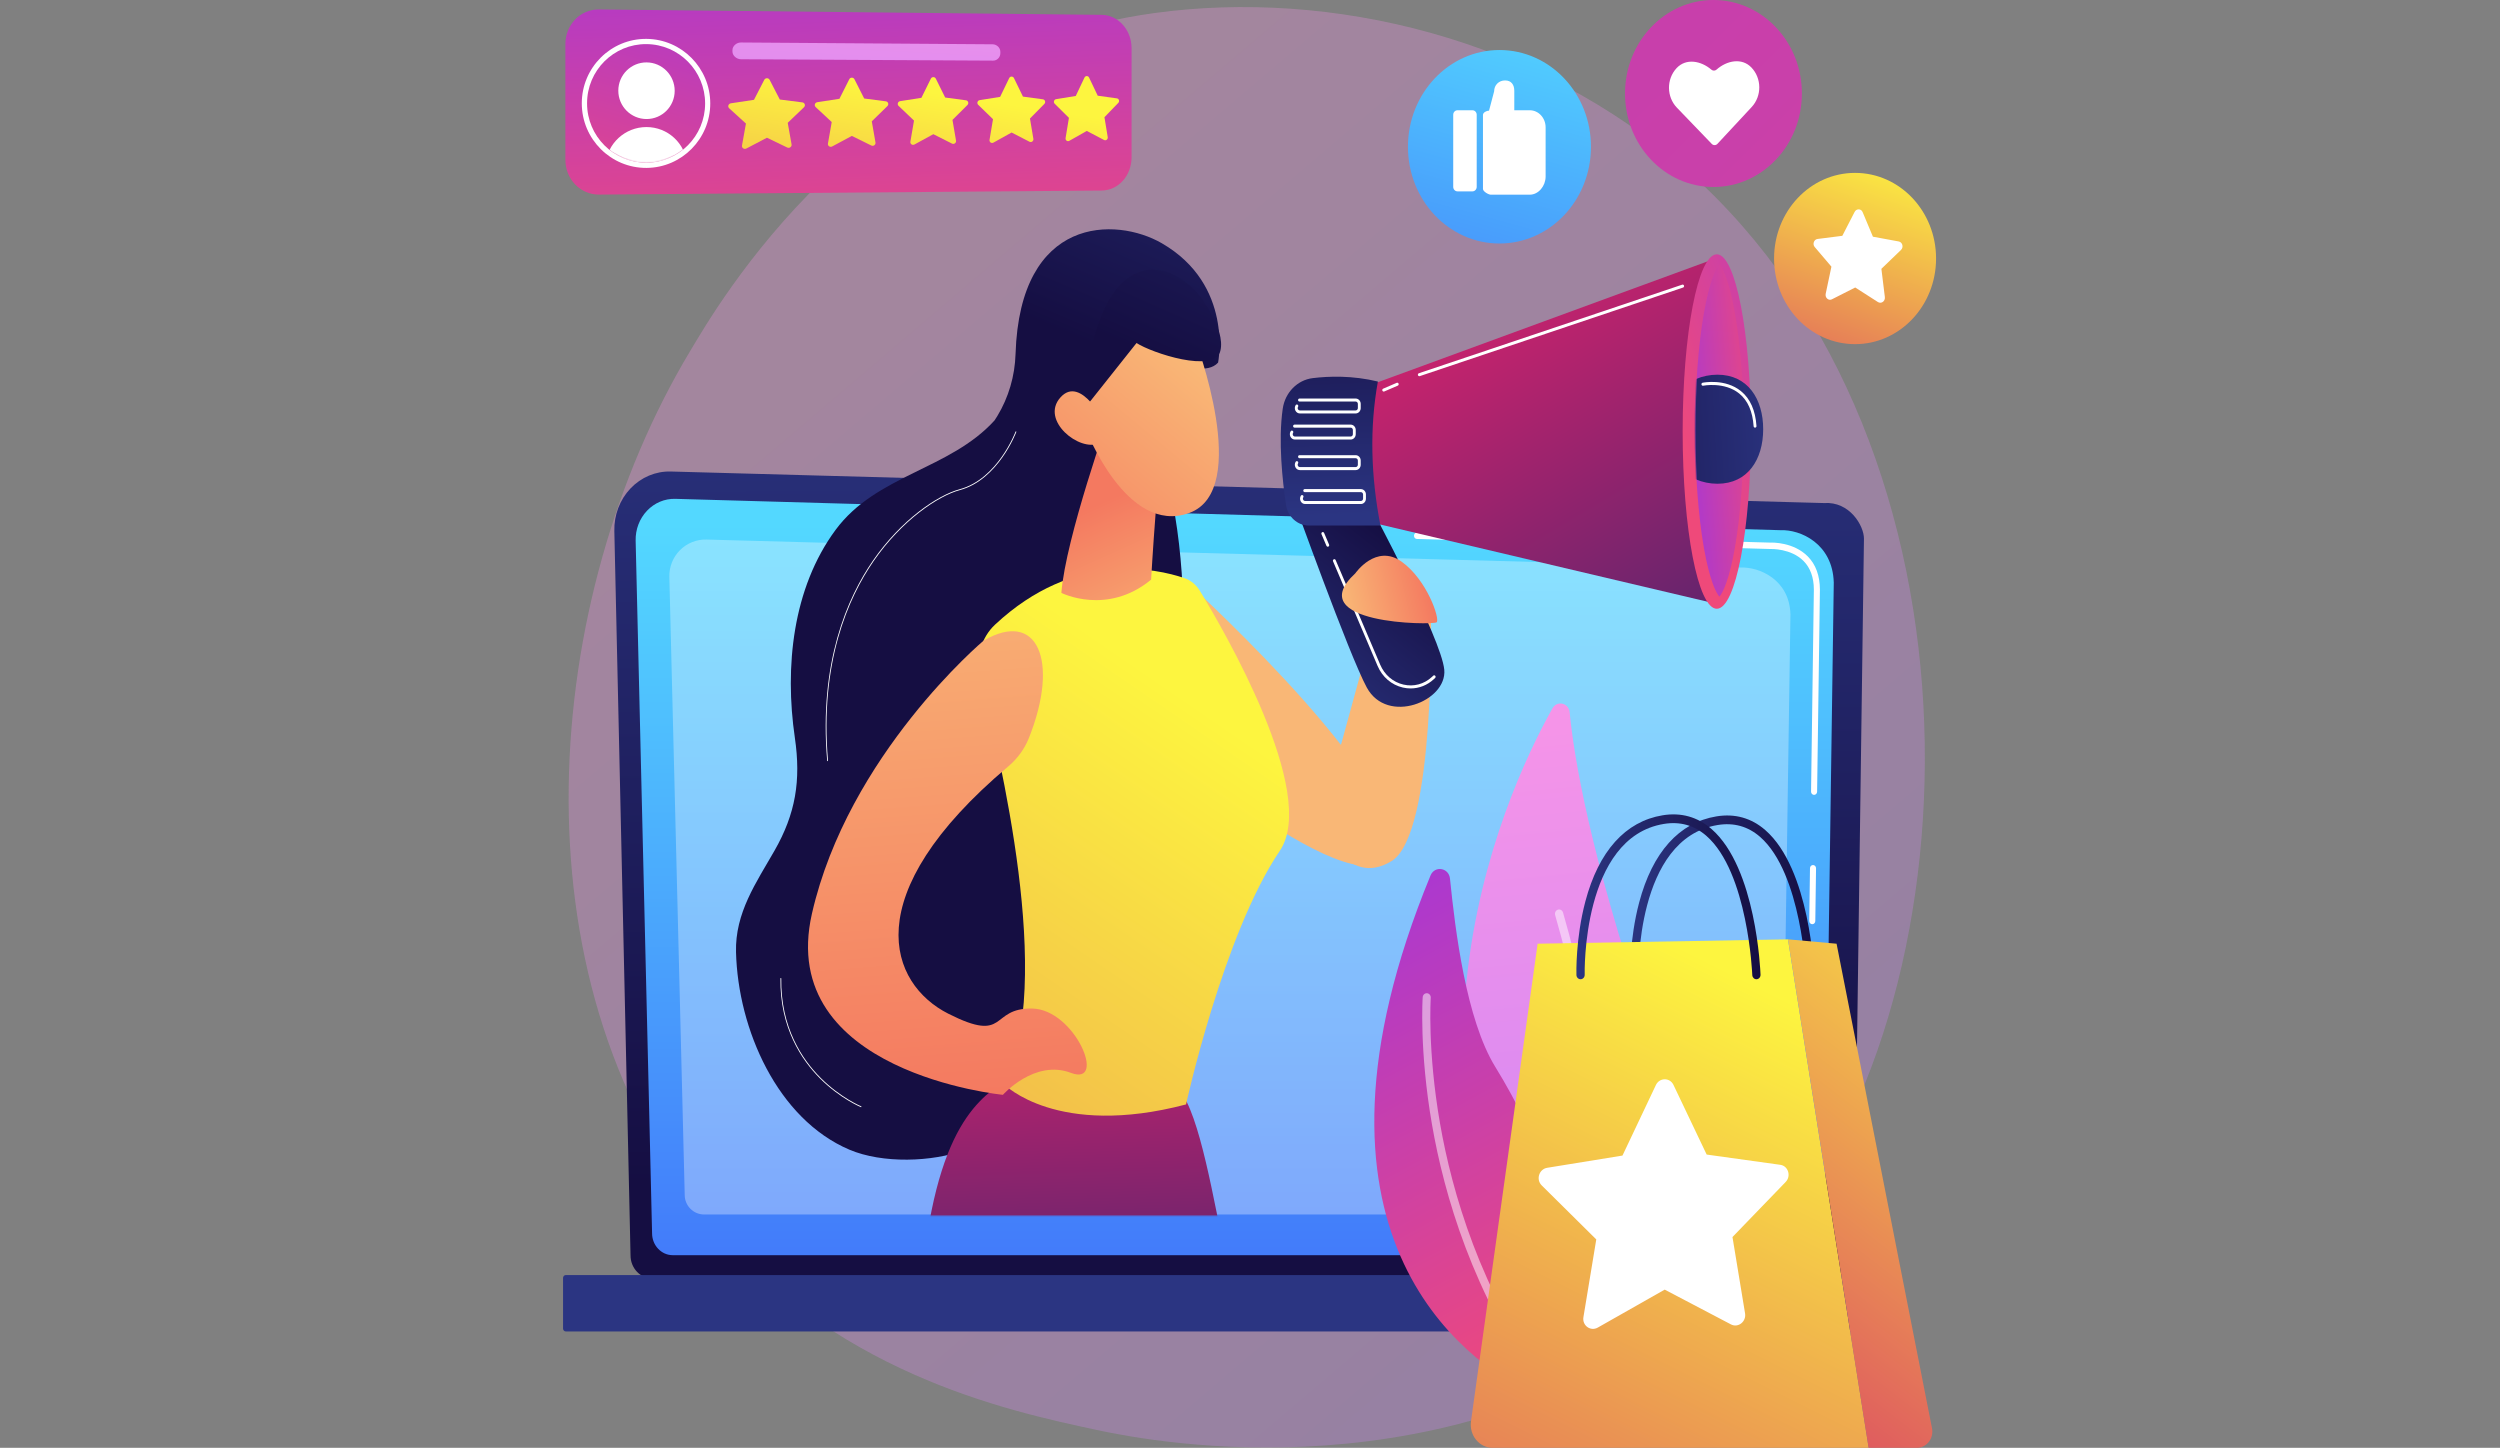<svg width="2300" height="1332" viewBox="0 0 2300 1332" fill="none" xmlns="http://www.w3.org/2000/svg">
<rect x="0" y="0" width="2300" height="1332" fill="#808080" stroke="none"/>
<path opacity="0.3" d="M1626.23 1145.3C1600.61 1173.82 1576.37 1192.21 1557.21 1206.73C1332.07 1377.51 1065.67 1327.73 1009.05 1315.57C925.443 1297.62 763.831 1262.92 646.989 1117.66C470.217 897.9 497.743 551.668 634.86 323.116C659.94 281.31 792.424 49.276 1061.7 12.065C1224.66 -10.454 1414.62 34.965 1552.18 156.805C1840.94 412.556 1820.39 929.22 1626.23 1145.3Z" fill="url(#paint0_linear_360_1368)"/>
<path d="M580.095 1155.03C580.095 1166.69 589.129 1176.24 600.17 1176.24H1685.73C1696.78 1176.24 1705.81 1166.69 1705.81 1155.03L1714.84 495.529C1714.84 483.868 1701.85 461.103 1678.03 462.813L617.097 433.792C603.243 433.413 589.848 439.05 580.038 449.388C570.228 459.725 564.86 473.858 565.188 488.491L580.095 1155.03Z" fill="url(#paint1_linear_360_1368)"/>
<path d="M599.914 1134.69C599.914 1145.74 608.46 1154.77 618.906 1154.77H1659.56C1670 1154.77 1678.55 1145.74 1678.55 1134.69L1687.07 535.988C1686.07 499.96 1656.19 487.011 1638.08 487.775L621.268 458.937C611.536 458.661 602.125 462.625 595.232 469.893C588.339 477.162 584.547 487.11 584.792 497.399L599.914 1134.69Z" fill="url(#paint2_linear_360_1368)"/>
<path d="M1667.3 850.266C1667.29 850.266 1667.27 850.266 1667.26 850.266C1665.72 850.243 1664.5 848.907 1664.52 847.28L1665.19 798.726C1665.21 797.116 1666.46 795.827 1667.97 795.827C1667.99 795.827 1668 795.827 1668.01 795.827C1669.55 795.85 1670.78 797.186 1670.76 798.814L1670.08 847.367C1670.06 848.977 1668.82 850.266 1667.3 850.266Z" fill="white"/>
<path d="M1668.96 731.284C1668.94 731.284 1668.93 731.284 1668.91 731.284C1667.38 731.261 1666.15 729.921 1666.17 728.297L1668.75 542.334C1668.71 531.288 1665.53 522.469 1659.33 516.181C1647.74 504.444 1629.34 505.044 1628.57 505.082L1303.57 495.869C1302.04 495.828 1300.82 494.474 1300.87 492.849C1300.91 491.225 1302.09 489.842 1303.72 489.989L1628.52 499.202C1630.54 499.075 1650.13 498.717 1663.18 511.931C1670.52 519.364 1674.26 529.605 1674.32 542.363L1671.74 728.385C1671.71 729.995 1670.47 731.284 1668.96 731.284Z" fill="white"/>
<path d="M520.544 1224.94H1743.65C1745.05 1224.94 1746.19 1223.73 1746.19 1222.25V1175.73C1746.19 1174.25 1745.05 1173.04 1743.65 1173.04H520.544C519.145 1173.04 518 1174.25 518 1175.73V1222.25C518 1223.73 519.145 1224.94 520.544 1224.94Z" fill="url(#paint3_linear_360_1368)"/>
<path opacity="0.32" d="M629.942 1099.4C629.942 1109.25 637.939 1117.32 647.713 1117.32H1621.47C1631.24 1117.32 1639.24 1109.25 1639.24 1099.4L1647.21 565.146C1646.27 532.996 1618.32 521.441 1601.37 522.123L649.923 496.389C640.816 496.142 632.011 499.68 625.561 506.166C619.11 512.652 615.563 521.529 615.791 530.71L629.942 1099.4Z" fill="white"/>
<path d="M1379.5 224.028C1426 224.028 1463.69 184.179 1463.69 135.024C1463.69 85.868 1426 46.02 1379.5 46.02C1333 46.02 1295.31 85.868 1295.31 135.024C1295.31 184.179 1333 224.028 1379.5 224.028Z" fill="url(#paint4_linear_360_1368)"/>
<path d="M1358.57 105.583C1358.57 103.289 1356.81 101.43 1354.64 101.43H1340.88C1338.71 101.43 1336.96 103.289 1336.96 105.583V171.913C1336.96 174.207 1338.71 176.066 1340.88 176.066H1354.64C1356.81 176.066 1358.57 174.207 1358.57 171.913V105.583Z" fill="white"/>
<path d="M1407.35 101.43H1393.15V83.573C1393.15 77.813 1390.27 74.012 1384.82 74.012H1384.47C1379.03 74.012 1374.61 78.247 1374.61 84.007L1369.91 101.784C1367.74 101.784 1364.33 103.427 1364.33 105.721V173.855C1364.33 176.149 1369.38 179.114 1371.55 179.114H1374.61H1407.35C1415.5 179.114 1421.97 171.023 1421.97 162.406V117.17C1421.97 108.552 1415.5 101.43 1407.35 101.43Z" fill="white"/>
<path d="M1576.38 172.024C1621.31 172.024 1657.74 133.515 1657.74 86.012C1657.74 38.509 1621.31 0 1576.38 0C1531.45 0 1495.02 38.509 1495.02 86.012C1495.02 133.515 1531.45 172.024 1576.38 172.024Z" fill="url(#paint5_linear_360_1368)"/>
<path d="M1611.27 62.061C1602.44 52.888 1588.67 55.648 1579.19 64.06C1577.84 65.266 1575.87 65.28 1574.49 64.099C1564.88 55.864 1551.13 53.357 1542.45 62.688C1533.03 72.82 1533.17 89.105 1542.75 99.063L1574.82 132.384C1576.27 133.897 1578.62 133.875 1580.05 132.336L1611.57 98.436C1620.99 88.305 1620.85 72.02 1611.27 62.061Z" fill="white"/>
<path d="M1706.66 316.616C1747.82 316.616 1781.18 281.344 1781.18 237.835C1781.18 194.326 1747.82 159.055 1706.66 159.055C1665.5 159.055 1632.14 194.326 1632.14 237.835C1632.14 281.344 1665.5 316.616 1706.66 316.616Z" fill="url(#paint6_linear_360_1368)"/>
<path d="M1706.25 194.961L1694.94 216.953L1672.13 219.848C1668.84 220.266 1667.28 224.604 1669.49 227.204L1684.9 245.32L1679.64 270.254C1678.87 273.92 1682.24 276.956 1685.34 275.378L1706.81 264.49L1727.64 277.856C1730.73 279.84 1734.54 277.151 1734.07 273.31L1730.88 247.312L1748.92 229.935C1751.56 227.393 1750.29 222.777 1746.78 222.13L1723.09 217.762L1713.59 195.09C1712.23 191.83 1707.89 191.761 1706.25 194.961Z" fill="white"/>
<path d="M1041.05 44.336C1041.05 27.551 1028.82 13.807 1013.32 13.642L551.035 8.704C533.763 8.52 520.153 22.797 520.153 40.595V147.035C520.153 164.834 533.923 179.154 551.195 179.016L1013.45 175.321C1028.96 175.197 1041.05 161.498 1041.05 144.713L1041.05 44.336Z" fill="url(#paint7_linear_360_1368)"/>
<path d="M708.06 73.444L717.419 91.554L738.18 94.204C740.409 94.488 741.298 97.122 739.686 98.664L724.699 112.995L728.248 132.853C728.631 134.996 726.286 136.693 724.277 135.724L705.581 126.706L686.697 136.617C684.646 137.694 682.246 136.09 682.638 133.903L686.267 113.675L670.848 99.625C669.175 98.1 670.098 95.391 672.409 95.043L693.668 91.838L703.098 73.479C704.114 71.502 707.046 71.482 708.06 73.444Z" fill="url(#paint8_linear_360_1368)"/>
<path d="M786.084 72.885L795.061 90.623L814.976 93.224C817.115 93.503 817.968 96.084 816.422 97.593L802.043 111.625L805.447 131.077C805.815 133.176 803.566 134.837 801.638 133.887L783.705 125.046L765.597 134.743C763.63 135.797 761.328 134.225 761.705 132.084L765.184 112.278L750.4 98.515C748.796 97.022 749.681 94.37 751.897 94.029L772.28 90.897L781.324 72.919C782.299 70.983 785.111 70.964 786.084 72.885Z" fill="url(#paint9_linear_360_1368)"/>
<path d="M860.949 72.349L869.567 89.73L888.689 92.283C890.742 92.557 891.562 95.086 890.076 96.565L876.271 110.31L879.539 129.371C879.892 131.428 877.732 133.055 875.882 132.123L858.666 123.453L841.286 132.945C839.398 133.975 837.189 132.435 837.551 130.337L840.89 110.937L826.703 97.45C825.163 95.986 826.013 93.389 828.139 93.055L847.7 89.992L856.381 72.381C857.316 70.484 860.016 70.466 860.949 72.349Z" fill="url(#paint10_linear_360_1368)"/>
<path d="M932.843 71.834L941.122 88.872L959.497 91.379C961.47 91.649 962.258 94.129 960.83 95.578L947.564 109.047L950.705 127.733C951.043 129.75 948.968 131.343 947.191 130.429L930.65 121.923L913.954 131.219C912.141 132.228 910.02 130.717 910.367 128.662L913.574 109.65L899.948 96.428C898.47 94.993 899.286 92.448 901.327 92.122L920.116 89.124L928.454 71.866C929.353 70.006 931.946 69.988 932.843 71.834Z" fill="url(#paint11_linear_360_1368)"/>
<path d="M1001.94 71.338L1009.9 88.047L1027.57 90.51C1029.47 90.775 1030.23 93.207 1028.85 94.628L1016.09 107.833L1019.11 126.158C1019.44 128.135 1017.44 129.697 1015.74 128.8L999.831 120.453L983.78 129.559C982.037 130.548 979.998 129.066 980.331 127.05L983.414 108.411L970.317 95.444C968.896 94.038 969.68 91.543 971.643 91.224L989.703 88.289L997.719 71.368C998.584 69.546 1001.08 69.529 1001.94 71.338Z" fill="url(#paint12_linear_360_1368)"/>
<path d="M920.328 48.926C920.328 52.736 917.31 55.811 913.646 55.79L681.655 54.514C677.797 54.493 673.852 51.312 673.852 47.398V46.13C673.852 42.216 677.771 39.058 681.629 39.086L913.26 40.751C916.925 40.778 920.328 43.881 920.328 47.691V48.926Z" fill="url(#paint13_linear_360_1368)"/>
<path d="M594.717 154.479C562.02 154.648 535.249 127.991 535.249 95.055C535.249 62.118 562.02 35.523 594.717 35.769C627.187 36.013 653.437 62.669 653.437 95.192C653.437 127.715 627.187 154.311 594.717 154.479Z" fill="white"/>
<path d="M648.707 95.187C648.707 125.138 624.612 149.53 594.717 149.67C564.63 149.81 540.096 125.361 540.096 95.061C540.096 64.76 564.63 40.368 594.717 40.578C624.612 40.788 648.707 65.236 648.707 95.187Z" fill="url(#paint14_linear_360_1368)"/>
<mask id="mask0_360_1368" style="mask-type:luminance" maskUnits="userSpaceOnUse" x="540" y="40" width="109" height="110">
<path d="M648.707 95.187C648.707 125.138 624.612 149.53 594.717 149.67C564.63 149.81 540.096 125.361 540.096 95.061C540.096 64.76 564.63 40.368 594.717 40.578C624.612 40.788 648.707 65.236 648.707 95.187Z" fill="white"/>
</mask>
<g mask="url(#mask0_360_1368)">
<path d="M620.713 83.525C620.713 97.873 609.151 109.508 594.85 109.514C580.505 109.519 568.843 97.828 568.843 83.4C568.843 68.972 580.504 57.337 594.85 57.411C609.151 57.487 620.713 69.178 620.713 83.525Z" fill="white"/>
<path d="M632.175 151.179C630.441 131.793 614.37 116.87 594.717 116.893C574.98 116.916 558.718 131.992 556.956 151.544L632.175 151.179Z" fill="white"/>
</g>
<path d="M1460.65 1315.64C1466.39 1323.85 1478.19 1323.18 1483.18 1314.45C1510.74 1266.29 1577.02 1122.65 1514.97 939.717C1462.56 785.239 1448.03 696.211 1444.08 655.312C1443.25 646.663 1432.46 644.168 1428.27 651.65C1382.08 734.199 1252.62 1018.47 1460.65 1315.64Z" fill="url(#paint15_linear_360_1368)"/>
<path opacity="0.5" d="M1474.67 1311.96C1474.42 1311.98 1474.16 1311.98 1473.9 1311.96C1471.82 1311.73 1470.31 1309.76 1470.52 1307.55C1470.76 1305.09 1493.96 1058.59 1430.74 841.911C1430.12 839.795 1431.24 837.549 1433.25 836.897C1435.25 836.236 1437.37 837.43 1437.99 839.546C1501.68 1057.82 1478.31 1305.9 1478.07 1308.38C1477.88 1310.31 1476.43 1311.78 1474.67 1311.96Z" fill="white"/>
<path d="M1409.24 1282.64C1346.92 1251.7 1180.67 1134.51 1316.06 805.475C1319.91 796.133 1332.96 798.201 1333.99 808.331C1338.78 855.784 1348.86 937.938 1375.57 981.371C1458.31 1115.93 1448.47 1222.48 1438.11 1267.96C1435.05 1281.43 1421.1 1288.53 1409.24 1282.64Z" fill="url(#paint16_linear_360_1368)"/>
<path opacity="0.5" d="M1421.77 1280.18C1420.65 1280.2 1419.52 1279.67 1418.78 1278.66C1354.94 1191.51 1328.46 1097.98 1317.48 1034.87C1305.59 966.461 1308.84 917.881 1308.88 917.397C1309.03 915.232 1310.81 913.631 1312.87 913.77C1314.91 913.933 1316.45 915.82 1316.3 917.986C1316.27 918.46 1313.09 966.233 1324.85 1033.71C1335.69 1095.89 1361.81 1188.03 1424.66 1273.84C1425.92 1275.56 1425.62 1278.03 1424 1279.36C1423.34 1279.9 1422.55 1280.17 1421.77 1280.18Z" fill="white"/>
<path d="M1503.6 901.911C1501.55 901.911 1499.86 900.193 1499.8 898.018C1499.76 896.668 1498.94 864.564 1508.03 830.284C1520.29 784.065 1544.88 756.671 1579.15 751.065C1596.15 748.283 1611.28 752.539 1624.1 763.716C1665.12 799.451 1669.03 893.742 1669.18 897.738C1669.26 899.955 1667.62 901.822 1665.53 901.908C1663.4 901.965 1661.66 900.266 1661.58 898.05C1661.55 897.107 1657.65 803.349 1619.26 769.912C1608.18 760.259 1595.08 756.589 1580.31 759.006C1504.57 771.398 1507.36 896.507 1507.4 897.769C1507.46 899.987 1505.82 901.84 1503.72 901.909C1503.68 901.91 1503.64 901.911 1503.6 901.911Z" fill="url(#paint17_linear_360_1368)"/>
<path d="M1353.32 1307.58L1414.62 868.216L1644.92 864.192L1719.15 1332H1373.26C1360.95 1332 1351.52 1320.45 1353.32 1307.58Z" fill="url(#paint18_linear_360_1368)"/>
<path d="M1689.65 868.215L1644.92 864.191L1719.15 1332H1763.55C1772.55 1332 1779.28 1323.25 1777.44 1313.94L1689.65 868.215Z" fill="url(#paint19_linear_360_1368)"/>
<path d="M1615.89 900.905C1613.86 900.905 1612.18 899.208 1612.1 897.044C1612.06 896.101 1608.17 802.343 1569.78 768.906C1558.69 759.253 1545.59 755.583 1530.83 758C1455.15 770.381 1457.88 895.502 1457.91 896.764C1457.98 898.982 1456.33 900.835 1454.23 900.903C1452.17 900.98 1450.38 899.229 1450.31 897.012C1450.27 895.662 1449.45 863.557 1458.54 829.278C1470.8 783.059 1495.4 755.665 1529.66 750.059C1546.66 747.28 1561.79 751.534 1574.62 762.71C1615.63 798.445 1619.54 892.736 1619.69 896.732C1619.77 898.949 1618.14 900.816 1616.04 900.902C1615.99 900.904 1615.94 900.905 1615.89 900.905Z" fill="url(#paint20_linear_360_1368)"/>
<path d="M1539.6 998.115L1570.13 1062.19L1637.89 1071.63C1645.16 1072.65 1648.07 1081.97 1642.8 1087.42L1593.88 1138.06L1605.46 1208.33C1606.71 1215.91 1599.06 1221.9 1592.51 1218.46L1531.52 1186.45L1469.97 1221.37C1463.29 1225.16 1455.47 1219.48 1456.75 1211.75L1468.57 1140.28L1418.35 1090.55C1412.9 1085.16 1415.91 1075.59 1423.43 1074.37L1492.68 1063.12L1523.42 998.232C1526.74 991.24 1536.3 991.176 1539.6 998.115Z" fill="white"/>
<mask id="mask1_360_1368" style="mask-type:luminance" maskUnits="userSpaceOnUse" x="624" y="136" width="1145" height="983">
<path d="M640.48 1090.05C640.48 1105.63 649.352 1118.38 660.195 1118.38H1740.43C1751.27 1118.38 1760.14 1105.63 1760.14 1090.05L1768.99 245.377C1767.95 194.547 1736.93 176.278 1718.13 177.357L662.646 136.67C652.543 136.281 642.775 141.874 635.62 152.129C628.464 162.384 624.529 176.418 624.782 190.935L640.48 1090.05Z" fill="white"/>
</mask>
<g mask="url(#mask1_360_1368)">
<path d="M1039.74 659.471C1039.74 659.471 1246.07 840.458 1276.88 786.426C1307.31 733.057 1099.02 542.158 1099.02 542.158L1039.74 659.471Z" fill="url(#paint21_linear_360_1368)"/>
<path d="M1270.8 548.586C1270.8 548.586 1233.91 687.077 1222.15 725.359C1210.4 763.64 1239.65 817.378 1280.37 792.109C1321.09 766.84 1316.4 564.656 1316.4 564.656L1270.8 548.586Z" fill="url(#paint22_linear_360_1368)"/>
<path d="M712.517 782.649C731.972 748.645 737.013 718.143 731.262 678.707C721.77 613.609 729.166 541.11 768.706 487.539C806.215 436.719 873.73 432.181 914.929 386.837C915.213 386.523 916.165 385.045 917.544 382.765C927.954 365.562 933.665 345.994 934.307 325.627C938.332 198.035 1026.8 199.524 1068.77 223.732C1135.22 262.058 1120.64 333.579 1120.64 333.579C1102.09 354.378 1035.87 310.048 1035.87 310.048L1008.35 356.407C1016.15 359.966 1024.53 363.988 1033.65 368.68C1096.02 400.763 1102.7 651.418 1067.58 691.509C1032.45 731.6 1026.27 769.869 1061.7 835.469C1097.14 901.069 1076.65 986.726 888.127 1057.8C857.594 1069.31 811.625 1070.55 781.465 1057.71C715.312 1029.56 678.926 947.022 677.136 875.906C676.227 839.812 695.659 812.116 712.517 782.649Z" fill="url(#paint23_linear_360_1368)"/>
<path d="M761.384 700.247C761.189 700.247 761.024 700.09 761.006 699.882C753.263 609.362 779.645 549.764 803.14 515.708C828.838 478.458 862.471 455.596 882.846 450.117C917.829 440.709 934.131 397.553 934.291 397.118C934.368 396.911 934.587 396.809 934.784 396.89C934.98 396.971 935.076 397.204 935 397.41C934.838 397.849 918.39 441.388 883.034 450.896C862.787 456.341 829.342 479.094 803.755 516.182C780.337 550.127 754.041 609.54 761.763 699.81C761.782 700.031 761.628 700.226 761.419 700.246C761.407 700.246 761.396 700.247 761.384 700.247Z" fill="white"/>
<path d="M792.154 1018.59C792.108 1018.59 792.062 1018.58 792.017 1018.56C791.828 1018.49 772.968 1010.69 754.525 992.272C737.496 975.271 717.339 945.491 718.014 900.159C718.017 899.937 718.185 899.741 718.4 899.763C718.61 899.767 718.777 899.949 718.774 900.172C718.104 945.197 738.117 974.779 755.025 991.666C773.362 1009.98 792.103 1017.74 792.291 1017.81C792.487 1017.89 792.584 1018.13 792.509 1018.33C792.45 1018.49 792.306 1018.59 792.154 1018.59Z" fill="white"/>
<path d="M932.636 988.579C911.088 1005.68 865.76 1020 849.66 1161.4L1128.31 1160.09C1116.82 1105.46 1103.8 1024.69 1084.96 1002.98L932.636 988.579Z" fill="url(#paint24_linear_360_1368)"/>
<path d="M1089.57 531.846C1063.81 523.055 988.64 506.209 915.458 574.65C903.046 586.257 897.712 604.196 901.718 621.194C919.507 696.668 970.482 902.804 923.966 997.744C923.966 997.744 972.523 1047.32 1091.16 1016.07C1091.16 1016.07 1125.47 859.453 1177.42 782.746C1213.28 729.787 1125.95 579.739 1103.82 543.466C1100.47 537.974 1095.45 533.854 1089.57 531.846Z" fill="url(#paint25_linear_360_1368)"/>
<path d="M1020.96 381.161C1020.96 381.161 980.349 494.942 976.458 545.448C976.458 545.448 1018.42 566.757 1059.03 533.268C1059.03 533.268 1065.5 418.862 1071.96 398.494L1020.96 381.161Z" fill="url(#paint26_linear_360_1368)"/>
<path d="M904.889 589.396C904.889 589.396 780.282 694.268 746.965 840.616C713.648 986.964 922.685 1007.24 922.685 1007.24C922.685 1007.24 951.772 974.326 985.275 987.041C1018.78 999.756 989.052 928.546 949.571 927.854C910.091 927.161 927.722 960.567 872.408 932.584C818.526 905.324 786.504 824.009 927.733 704.968C935.919 698.068 942.518 689.185 946.588 678.986C974.982 607.827 954.53 560.315 904.889 589.396Z" fill="url(#paint27_linear_360_1368)"/>
<path d="M1099.61 312.577C1099.61 312.577 1152.06 450.785 1094.17 471.912C1036.28 493.039 998.907 394.795 998.907 394.795C998.907 394.795 996.157 325.899 1021.68 309.407C1047.2 292.915 1099.61 312.577 1099.61 312.577Z" fill="url(#paint28_linear_360_1368)"/>
<path d="M1101.98 270.006C1101.98 270.006 1128.07 302.069 1122.69 322.956C1117.31 343.843 1059.66 324.724 1045.6 315.572L995.27 378.943C995.27 378.943 999.844 288.074 1034.07 258.679C1068.31 229.283 1101.98 270.006 1101.98 270.006Z" fill="url(#paint29_linear_360_1368)"/>
<path d="M1017.06 390.351C1017.06 390.351 994.644 344.396 975.625 365.608C956.605 386.82 993.483 416.049 1010.96 407.751L1017.06 390.351Z" fill="url(#paint30_linear_360_1368)"/>
<path d="M1189.75 459.223C1189.75 459.223 1241.21 602.714 1257.47 632.563C1276.35 667.214 1331.47 645.134 1328.73 616.135C1325.98 587.137 1261.58 467.277 1261.58 467.277L1189.75 459.223Z" fill="url(#paint31_linear_360_1368)"/>
<path d="M1259.28 354.698L1579.16 237.452L1575.8 554.739L1250.54 478.017L1259.28 354.698Z" fill="url(#paint32_linear_360_1368)"/>
<path d="M1579.46 560.073C1596.82 560.073 1610.89 487.07 1610.89 397.016C1610.89 306.963 1596.82 233.96 1579.46 233.96C1562.11 233.96 1548.04 306.963 1548.04 397.016C1548.04 487.07 1562.11 560.073 1579.46 560.073Z" fill="url(#paint33_linear_360_1368)"/>
<path d="M1581.85 548.922C1579.01 545.868 1572.82 534.087 1567.52 503.622C1562.39 474.181 1559.57 435.994 1559.57 396.096C1559.57 356.197 1562.39 318.01 1567.52 288.569C1572.82 258.104 1579.01 246.323 1581.85 243.269C1584.69 246.323 1590.88 258.104 1596.18 288.569C1601.31 318.01 1604.13 356.197 1604.13 396.096C1604.13 435.994 1601.31 474.181 1596.18 503.622C1590.88 534.087 1584.69 545.868 1581.85 548.922Z" fill="url(#paint34_linear_360_1368)"/>
<mask id="mask2_360_1368" style="mask-type:luminance" maskUnits="userSpaceOnUse" x="1559" y="243" width="83" height="306">
<path d="M1581.85 548.922C1579.01 545.868 1572.82 534.087 1567.52 503.622C1562.39 474.181 1559.57 435.994 1559.57 396.096C1559.57 356.197 1562.39 318.01 1567.52 288.569C1572.82 258.104 1579.01 246.323 1581.85 243.269C1584.69 246.323 1590.88 258.104 1596.18 288.569C1601.31 318.01 1641.77 356.197 1641.77 396.096C1641.77 435.994 1601.31 474.181 1596.18 503.622C1590.88 534.087 1584.69 545.868 1581.85 548.922Z" fill="white"/>
</mask>
<g mask="url(#mask2_360_1368)">
<path d="M1622.13 394.881C1622.13 422.586 1608.01 445.046 1580.07 445.046C1552.13 445.046 1529.48 422.586 1529.48 394.881C1529.48 367.176 1552.13 344.717 1580.07 344.717C1608.01 344.717 1622.13 367.176 1622.13 394.881Z" fill="url(#paint35_linear_360_1368)"/>
</g>
<path d="M1207.69 347.878C1222.74 346.031 1244.32 345.366 1267.65 351.014C1259.96 393.462 1261.12 437.705 1270.01 483.517H1204.21C1193.72 483.517 1184.77 475.461 1183.14 464.505C1179.86 442.546 1175.85 405.637 1180.12 375.994C1182.27 361.117 1193.55 349.614 1207.69 347.878Z" fill="url(#paint36_linear_360_1368)"/>
<path d="M1247.19 380.387H1195.92C1194.18 380.387 1192.64 379.423 1191.81 377.807C1190.98 376.191 1191.05 374.304 1191.99 372.759C1192.39 372.113 1193.2 371.931 1193.81 372.346C1194.43 372.764 1194.6 373.627 1194.2 374.274C1193.79 374.947 1193.76 375.769 1194.13 376.474C1194.49 377.178 1195.16 377.599 1195.92 377.599H1247.19C1248.31 377.599 1249.23 376.633 1249.23 375.444V371.587C1249.23 370.398 1248.31 369.432 1247.19 369.432H1195.54C1194.81 369.432 1194.22 368.808 1194.22 368.038C1194.22 367.269 1194.81 366.645 1195.54 366.645H1247.19C1249.76 366.645 1251.86 368.862 1251.86 371.587V375.444C1251.86 378.17 1249.76 380.387 1247.19 380.387Z" fill="white"/>
<path d="M1242.61 404.391H1191.34C1189.6 404.391 1188.07 403.427 1187.24 401.811C1186.41 400.195 1186.47 398.308 1187.42 396.763C1187.81 396.118 1188.63 395.936 1189.24 396.35C1189.85 396.769 1190.03 397.632 1189.63 398.278C1189.22 398.952 1189.19 399.774 1189.55 400.479C1189.92 401.183 1190.58 401.604 1191.34 401.604H1242.61C1243.74 401.604 1244.65 400.638 1244.65 399.449V395.593C1244.65 394.404 1243.74 393.437 1242.61 393.437H1190.96C1190.24 393.437 1189.65 392.812 1189.65 392.043C1189.65 391.274 1190.24 390.649 1190.96 390.649H1242.61C1245.19 390.649 1247.29 392.867 1247.29 395.592V399.448C1247.29 402.174 1245.19 404.391 1242.61 404.391Z" fill="white"/>
<path d="M1305.77 346.11C1305.21 346.11 1304.69 345.731 1304.51 345.139C1304.29 344.405 1304.67 343.622 1305.37 343.388L1547.64 261.886C1548.33 261.653 1549.07 262.058 1549.29 262.791C1549.51 263.525 1549.13 264.309 1548.44 264.543L1306.17 346.045C1306.03 346.089 1305.9 346.11 1305.77 346.11Z" fill="white"/>
<path d="M1273 360.269C1272.48 360.269 1271.99 359.942 1271.78 359.402C1271.51 358.69 1271.83 357.876 1272.5 357.585L1284.97 352.197C1285.65 351.904 1286.42 352.248 1286.69 352.96C1286.97 353.672 1286.64 354.486 1285.97 354.778L1273.5 360.166C1273.34 360.236 1273.17 360.269 1273 360.269Z" fill="white"/>
<path d="M1247.19 432.504H1195.92C1194.18 432.504 1192.64 431.539 1191.81 429.923C1190.98 428.307 1191.05 426.42 1191.99 424.876C1192.39 424.229 1193.2 424.046 1193.81 424.462C1194.43 424.88 1194.6 425.743 1194.2 426.389C1193.79 427.063 1193.76 427.886 1194.13 428.591C1194.49 429.295 1195.16 429.716 1195.92 429.716H1247.19C1248.31 429.716 1249.23 428.749 1249.23 427.56V423.704C1249.23 422.515 1248.31 421.549 1247.19 421.549H1195.54C1194.81 421.549 1194.22 420.925 1194.22 420.155C1194.22 419.386 1194.81 418.761 1195.54 418.761H1247.19C1249.76 418.761 1251.86 420.979 1251.86 423.704V427.56C1251.86 430.286 1249.76 432.504 1247.19 432.504Z" fill="white"/>
<path d="M1251.99 463.708H1200.72C1198.98 463.708 1197.44 462.744 1196.61 461.127C1195.78 459.511 1195.85 457.624 1196.79 456.08C1197.19 455.433 1198 455.25 1198.61 455.666C1199.23 456.084 1199.4 456.947 1199.01 457.593C1198.59 458.267 1198.56 459.09 1198.93 459.795C1199.29 460.499 1199.96 460.92 1200.72 460.92H1251.99C1253.11 460.92 1254.03 459.954 1254.03 458.765V454.908C1254.03 453.72 1253.11 452.753 1251.99 452.753H1200.34C1199.61 452.753 1199.02 452.129 1199.02 451.359C1199.02 450.589 1199.61 449.965 1200.34 449.965H1251.99C1254.57 449.965 1256.66 452.183 1256.66 454.907V458.765C1256.66 461.49 1254.56 463.708 1251.99 463.708Z" fill="white"/>
<path d="M1297.78 633.364C1295.41 633.364 1293.03 633.094 1290.64 632.545C1280.22 630.144 1271.73 622.878 1267.36 612.61L1226.4 516.409C1226.1 515.707 1226.4 514.883 1227.06 514.566C1227.73 514.249 1228.51 514.564 1228.8 515.265L1269.77 611.467C1273.79 620.921 1281.61 627.612 1291.21 629.822C1300.64 631.997 1310.18 629.415 1317.4 622.743C1317.78 622.385 1318.17 622.018 1318.56 621.641C1319.1 621.122 1319.93 621.161 1320.42 621.73C1320.92 622.298 1320.88 623.18 1320.34 623.699C1319.94 624.09 1319.53 624.47 1319.13 624.84C1313.11 630.413 1305.59 633.364 1297.78 633.364Z" fill="white"/>
<path d="M1221.55 503.006C1221.04 503.006 1220.56 502.7 1220.34 502.185L1215.77 491.453C1215.48 490.751 1215.77 489.927 1216.44 489.61C1217.1 489.294 1217.88 489.608 1218.18 490.309L1222.75 501.04C1223.05 501.742 1222.75 502.567 1222.09 502.884C1221.91 502.967 1221.73 503.006 1221.55 503.006Z" fill="white"/>
<path d="M1614.64 393.437C1613.95 393.437 1613.38 392.876 1613.33 392.142C1612.42 378.567 1607.97 368.446 1600.1 362.061C1586.49 351.019 1567.08 354.814 1566.89 354.855C1566.17 354.999 1565.48 354.507 1565.34 353.751C1565.21 352.995 1565.67 352.264 1566.39 352.119C1567.23 351.947 1587.17 348.055 1601.7 359.85C1610.19 366.742 1614.99 377.54 1615.96 391.944C1616.01 392.712 1615.46 393.379 1614.73 393.433C1614.7 393.436 1614.67 393.437 1614.64 393.437Z" fill="white"/>
<path d="M1246.89 527.44C1246.89 527.44 1265.87 499.982 1289.37 516.647C1312.87 533.311 1325.05 569.719 1321.67 572.507C1318.29 575.294 1196.19 574.324 1246.89 527.44Z" fill="url(#paint37_linear_360_1368)"/>
</g>
<defs>
<linearGradient id="paint0_linear_360_1368" x1="1933.09" y1="1722.84" x2="741.612" y2="323.108" gradientUnits="userSpaceOnUse">
<stop stop-color="#B37CFF"/>
<stop offset="1" stop-color="#F895E7"/>
</linearGradient>
<linearGradient id="paint1_linear_360_1368" x1="1139.25" y1="298.359" x2="1142.7" y2="1087.84" gradientUnits="userSpaceOnUse">
<stop stop-color="#2B3582"/>
<stop offset="1" stop-color="#150E42"/>
</linearGradient>
<linearGradient id="paint2_linear_360_1368" x1="1135.93" y1="482.107" x2="1135.93" y2="1586.99" gradientUnits="userSpaceOnUse">
<stop stop-color="#53D8FF"/>
<stop offset="1" stop-color="#3840F7"/>
</linearGradient>
<linearGradient id="paint3_linear_360_1368" x1="1137.73" y1="1139.45" x2="1212.71" y2="430.146" gradientUnits="userSpaceOnUse">
<stop stop-color="#2B3582"/>
<stop offset="1" stop-color="#150E42"/>
</linearGradient>
<linearGradient id="paint4_linear_360_1368" x1="1412.12" y1="1.688" x2="1260.34" y2="556.812" gradientUnits="userSpaceOnUse">
<stop stop-color="#53D8FF"/>
<stop offset="1" stop-color="#3840F7"/>
</linearGradient>
<linearGradient id="paint5_linear_360_1368" x1="-534.43" y1="-2285.16" x2="4219.11" y2="2492.85" gradientUnits="userSpaceOnUse">
<stop stop-color="#A737D5"/>
<stop offset="1" stop-color="#EF497A"/>
</linearGradient>
<linearGradient id="paint6_linear_360_1368" x1="1738.96" y1="137.984" x2="1640.64" y2="409.967" gradientUnits="userSpaceOnUse">
<stop stop-color="#FDF53F"/>
<stop offset="1" stop-color="#D93C65"/>
</linearGradient>
<linearGradient id="paint7_linear_360_1368" x1="775.572" y1="-78.021" x2="786.787" y2="268.501" gradientUnits="userSpaceOnUse">
<stop stop-color="#A737D5"/>
<stop offset="1" stop-color="#EF497A"/>
</linearGradient>
<linearGradient id="paint8_linear_360_1368" x1="710.009" y1="62.47" x2="648.942" y2="462.106" gradientUnits="userSpaceOnUse">
<stop stop-color="#FDF53F"/>
<stop offset="1" stop-color="#D93C65"/>
</linearGradient>
<linearGradient id="paint9_linear_360_1368" x1="786.413" y1="74.146" x2="725.347" y2="473.782" gradientUnits="userSpaceOnUse">
<stop stop-color="#FDF53F"/>
<stop offset="1" stop-color="#D93C65"/>
</linearGradient>
<linearGradient id="paint10_linear_360_1368" x1="859.722" y1="85.347" x2="798.656" y2="484.983" gradientUnits="userSpaceOnUse">
<stop stop-color="#FDF53F"/>
<stop offset="1" stop-color="#D93C65"/>
</linearGradient>
<linearGradient id="paint11_linear_360_1368" x1="930.12" y1="96.105" x2="869.054" y2="495.741" gradientUnits="userSpaceOnUse">
<stop stop-color="#FDF53F"/>
<stop offset="1" stop-color="#D93C65"/>
</linearGradient>
<linearGradient id="paint12_linear_360_1368" x1="997.776" y1="106.443" x2="936.71" y2="506.079" gradientUnits="userSpaceOnUse">
<stop stop-color="#FDF53F"/>
<stop offset="1" stop-color="#D93C65"/>
</linearGradient>
<linearGradient id="paint13_linear_360_1368" x1="782.48" y1="353.874" x2="804.96" y2="-67.868" gradientUnits="userSpaceOnUse">
<stop stop-color="#B37CFF"/>
<stop offset="1" stop-color="#F895E7"/>
</linearGradient>
<linearGradient id="paint14_linear_360_1368" x1="628.183" y1="-38.373" x2="552.573" y2="228.956" gradientUnits="userSpaceOnUse">
<stop stop-color="#A737D5"/>
<stop offset="1" stop-color="#EF497A"/>
</linearGradient>
<linearGradient id="paint15_linear_360_1368" x1="1493.93" y1="1609.11" x2="1398" y2="629.768" gradientUnits="userSpaceOnUse">
<stop stop-color="#B37CFF"/>
<stop offset="1" stop-color="#F895E7"/>
</linearGradient>
<linearGradient id="paint16_linear_360_1368" x1="1230.26" y1="815.605" x2="1464" y2="1244.21" gradientUnits="userSpaceOnUse">
<stop stop-color="#A737D5"/>
<stop offset="1" stop-color="#EF497A"/>
</linearGradient>
<linearGradient id="paint17_linear_360_1368" x1="1499.76" y1="826.075" x2="1669.18" y2="826.075" gradientUnits="userSpaceOnUse">
<stop stop-color="#2B3582"/>
<stop offset="1" stop-color="#150E42"/>
</linearGradient>
<linearGradient id="paint18_linear_360_1368" x1="1646.56" y1="921.692" x2="1284.32" y2="1647.47" gradientUnits="userSpaceOnUse">
<stop stop-color="#FDF53F"/>
<stop offset="1" stop-color="#D93C65"/>
</linearGradient>
<linearGradient id="paint19_linear_360_1368" x1="1891.47" y1="831.65" x2="1520.85" y2="1312.84" gradientUnits="userSpaceOnUse">
<stop stop-color="#FDF53F"/>
<stop offset="1" stop-color="#D93C65"/>
</linearGradient>
<linearGradient id="paint20_linear_360_1368" x1="1450.28" y1="825.07" x2="1619.69" y2="825.07" gradientUnits="userSpaceOnUse">
<stop stop-color="#2B3582"/>
<stop offset="1" stop-color="#150E42"/>
</linearGradient>
<linearGradient id="paint21_linear_360_1368" x1="5305.33" y1="-1364.46" x2="5708.05" y2="-1542.17" gradientUnits="userSpaceOnUse">
<stop stop-color="#F9B776"/>
<stop offset="1" stop-color="#F47960"/>
</linearGradient>
<linearGradient id="paint22_linear_360_1368" x1="7007.92" y1="26.088" x2="7408.71" y2="-14.355" gradientUnits="userSpaceOnUse">
<stop stop-color="#F9B776"/>
<stop offset="1" stop-color="#F47960"/>
</linearGradient>
<linearGradient id="paint23_linear_360_1368" x1="1181.23" y1="5.793" x2="1042.12" y2="333.41" gradientUnits="userSpaceOnUse">
<stop stop-color="#2B3582"/>
<stop offset="1" stop-color="#150E42"/>
</linearGradient>
<linearGradient id="paint24_linear_360_1368" x1="981.701" y1="909.212" x2="992.682" y2="1248.53" gradientUnits="userSpaceOnUse">
<stop stop-color="#CB236D"/>
<stop offset="1" stop-color="#4C246D"/>
</linearGradient>
<linearGradient id="paint25_linear_360_1368" x1="1094.84" y1="644.616" x2="321.525" y2="1772.16" gradientUnits="userSpaceOnUse">
<stop stop-color="#FDF53F"/>
<stop offset="1" stop-color="#D93C65"/>
</linearGradient>
<linearGradient id="paint26_linear_360_1368" x1="1077.53" y1="604.543" x2="1013.61" y2="462.344" gradientUnits="userSpaceOnUse">
<stop stop-color="#F9B776"/>
<stop offset="1" stop-color="#F47960"/>
</linearGradient>
<linearGradient id="paint27_linear_360_1368" x1="841.255" y1="490.164" x2="882.007" y2="1015.38" gradientUnits="userSpaceOnUse">
<stop stop-color="#F9B776"/>
<stop offset="1" stop-color="#F47960"/>
</linearGradient>
<linearGradient id="paint28_linear_360_1368" x1="1102.54" y1="338.393" x2="941.24" y2="533.325" gradientUnits="userSpaceOnUse">
<stop stop-color="#F9B776"/>
<stop offset="1" stop-color="#F47960"/>
</linearGradient>
<linearGradient id="paint29_linear_360_1368" x1="1192.28" y1="-33.641" x2="1036.23" y2="318.038" gradientUnits="userSpaceOnUse">
<stop stop-color="#2B3582"/>
<stop offset="1" stop-color="#150E42"/>
</linearGradient>
<linearGradient id="paint30_linear_360_1368" x1="1060.39" y1="303.518" x2="899.097" y2="498.448" gradientUnits="userSpaceOnUse">
<stop stop-color="#F9B776"/>
<stop offset="1" stop-color="#F47960"/>
</linearGradient>
<linearGradient id="paint31_linear_360_1368" x1="1179.12" y1="656.16" x2="1299.74" y2="503.107" gradientUnits="userSpaceOnUse">
<stop stop-color="#2B3582"/>
<stop offset="1" stop-color="#150E42"/>
</linearGradient>
<linearGradient id="paint32_linear_360_1368" x1="1368.51" y1="270.482" x2="1591.01" y2="645.331" gradientUnits="userSpaceOnUse">
<stop stop-color="#CB236D"/>
<stop offset="1" stop-color="#4C246D"/>
</linearGradient>
<linearGradient id="paint33_linear_360_1368" x1="1754.77" y1="319.795" x2="1543.01" y2="403.26" gradientUnits="userSpaceOnUse">
<stop stop-color="#A737D5"/>
<stop offset="1" stop-color="#EF497A"/>
</linearGradient>
<linearGradient id="paint34_linear_360_1368" x1="1544.72" y1="399.663" x2="1627.52" y2="392.544" gradientUnits="userSpaceOnUse">
<stop stop-color="#A737D5"/>
<stop offset="1" stop-color="#EF497A"/>
</linearGradient>
<linearGradient id="paint35_linear_360_1368" x1="1649.09" y1="390.694" x2="1425.91" y2="402.807" gradientUnits="userSpaceOnUse">
<stop stop-color="#2B3582"/>
<stop offset="1" stop-color="#150E42"/>
</linearGradient>
<linearGradient id="paint36_linear_360_1368" x1="1226.48" y1="474.49" x2="1217.28" y2="255.604" gradientUnits="userSpaceOnUse">
<stop stop-color="#2B3582"/>
<stop offset="1" stop-color="#150E42"/>
</linearGradient>
<linearGradient id="paint37_linear_360_1368" x1="1236.41" y1="557.149" x2="1315.51" y2="539.165" gradientUnits="userSpaceOnUse">
<stop stop-color="#F9B776"/>
<stop offset="1" stop-color="#F47960"/>
</linearGradient>
</defs>
</svg>
